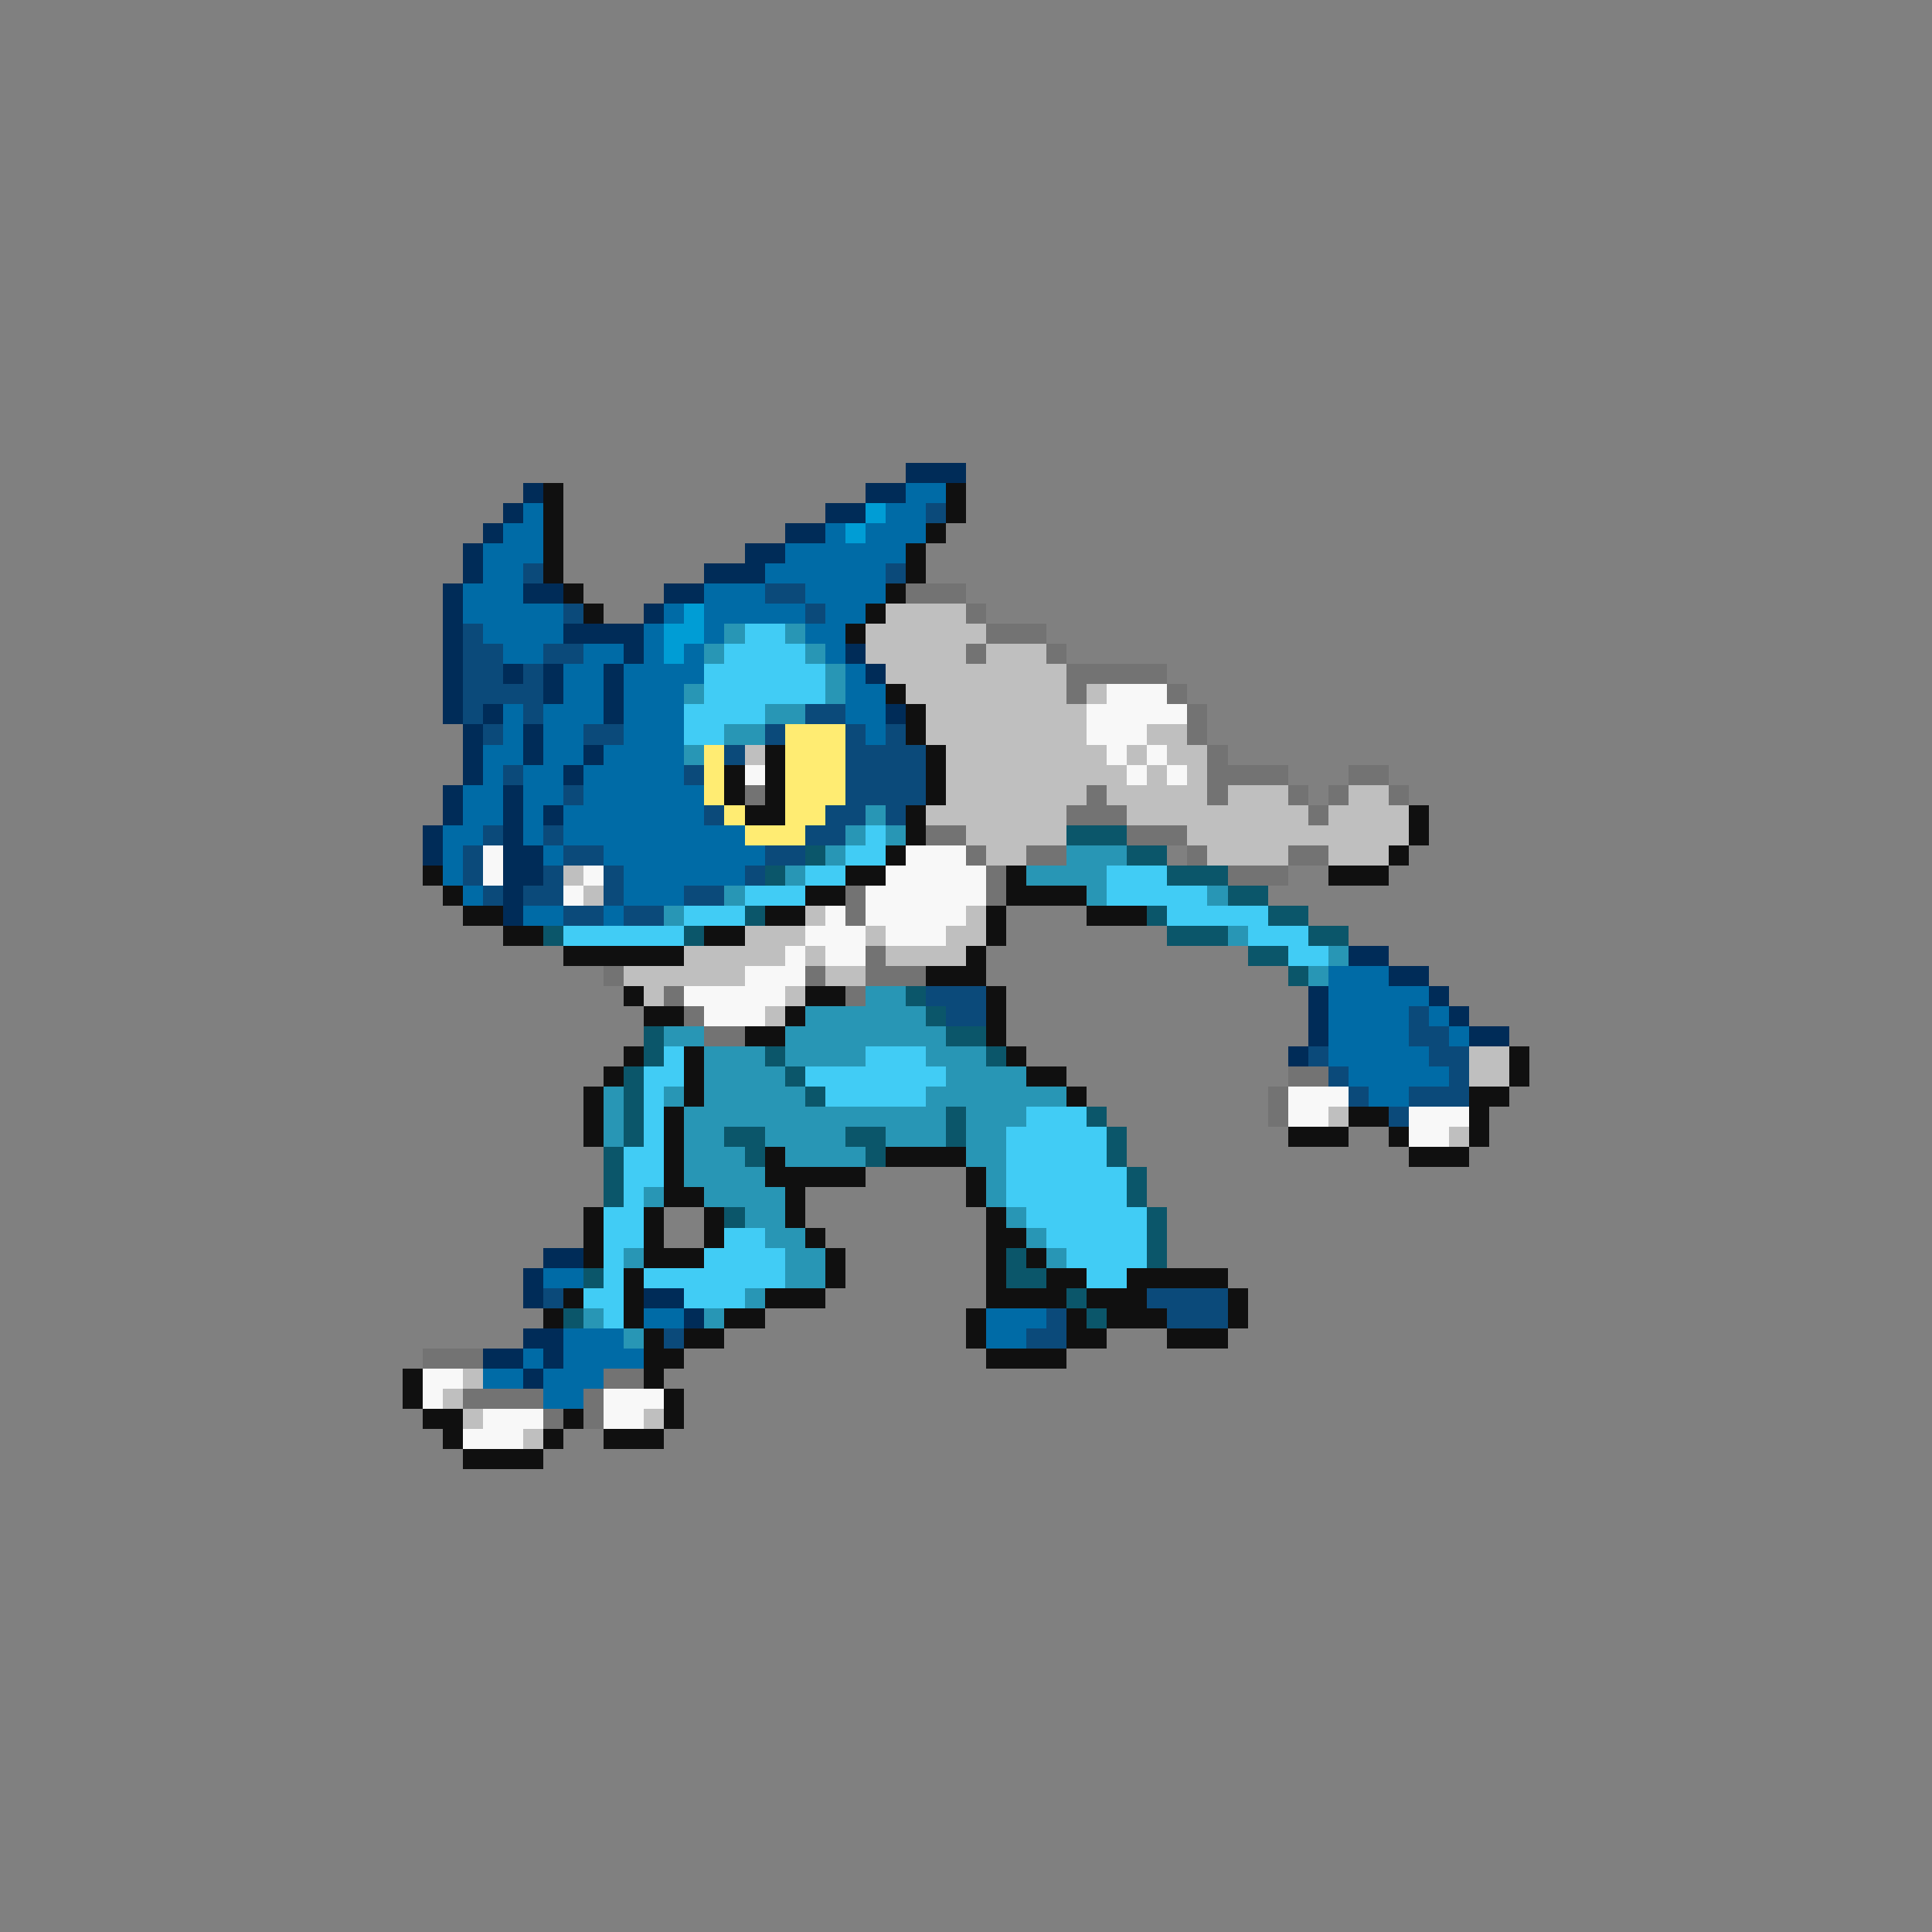 <svg xmlns="http://www.w3.org/2000/svg" viewBox="0 -0.5 96 96" shape-rendering="crispEdges">
<rect x="0" y="-0.5" width="96" height="96" fill="#808080" stroke="none"/>
<path stroke="#002c58" d="M45 23h3M26 24h1M43 24h2M25 25h1M41 25h2M24 26h1M39 26h2M23 27h1M37 27h2M23 28h1M35 28h3M22 29h1M26 29h2M33 29h2M22 30h1M32 30h1M22 31h1M28 31h4M22 32h1M31 32h1M42 32h1M22 33h1M25 33h1M27 33h1M30 33h1M43 33h1M22 34h1M27 34h1M30 34h1M22 35h1M24 35h1M30 35h1M44 35h1M23 36h1M26 36h1M23 37h1M26 37h1M29 37h1M23 38h1M28 38h1M22 39h1M25 39h1M22 40h1M25 40h1M27 40h1M21 41h1M25 41h1M21 42h1M25 42h2M25 43h2M25 44h1M25 45h1M67 47h2M69 48h2M65 49h1M71 49h1M65 50h1M72 50h1M65 51h1M73 51h2M64 52h1M27 62h2M26 63h1M26 64h1M32 64h2M34 65h1M26 66h2M24 67h2M27 67h1M26 68h1" />
<path stroke="#101010" d="M27 24h1M47 24h1M27 25h1M47 25h1M27 26h1M46 26h1M27 27h1M45 27h1M27 28h1M45 28h1M28 29h1M44 29h1M29 30h1M43 30h1M42 31h1M44 34h1M45 35h1M45 36h1M38 37h1M46 37h1M36 38h1M38 38h1M46 38h1M36 39h1M38 39h1M46 39h1M37 40h2M45 40h1M70 40h1M45 41h1M70 41h1M44 42h1M69 42h1M21 43h1M42 43h2M50 43h1M66 43h3M22 44h1M40 44h2M50 44h4M23 45h2M38 45h2M49 45h1M54 45h3M25 46h2M35 46h2M49 46h1M28 47h6M48 47h1M46 48h3M31 49h1M40 49h2M49 49h1M32 50h2M39 50h1M49 50h1M37 51h2M49 51h1M31 52h1M34 52h1M50 52h1M75 52h1M30 53h1M34 53h1M51 53h2M75 53h1M29 54h1M34 54h1M53 54h1M73 54h2M29 55h1M33 55h1M67 55h2M73 55h1M29 56h1M33 56h1M64 56h3M69 56h1M73 56h1M33 57h1M38 57h1M44 57h4M70 57h3M33 58h1M38 58h5M48 58h1M33 59h2M39 59h1M48 59h1M29 60h1M32 60h1M35 60h1M39 60h1M49 60h1M29 61h1M32 61h1M35 61h1M40 61h1M49 61h2M29 62h1M32 62h3M41 62h1M49 62h1M51 62h1M31 63h1M41 63h1M49 63h1M52 63h2M56 63h5M28 64h1M31 64h1M38 64h3M49 64h4M54 64h3M61 64h1M27 65h1M31 65h1M36 65h2M48 65h1M53 65h1M55 65h3M61 65h1M32 66h1M34 66h2M48 66h1M53 66h2M58 66h3M32 67h2M49 67h4M20 68h1M32 68h1M20 69h1M33 69h1M21 70h2M28 70h1M33 70h1M22 71h1M27 71h1M30 71h3M23 72h4" />
<path stroke="#006ba6" d="M45 24h2M26 25h1M44 25h2M25 26h2M41 26h1M43 26h3M24 27h3M39 27h6M24 28h2M38 28h6M23 29h3M35 29h3M40 29h4M23 30h5M33 30h1M35 30h5M41 30h2M24 31h4M32 31h1M35 31h1M40 31h2M25 32h2M29 32h2M32 32h1M34 32h1M41 32h1M28 33h2M31 33h4M42 33h1M28 34h2M31 34h3M42 34h2M25 35h1M27 35h3M31 35h3M42 35h2M25 36h1M27 36h2M31 36h3M43 36h1M24 37h2M27 37h2M30 37h4M24 38h1M26 38h2M29 38h5M23 39h2M26 39h2M29 39h6M23 40h2M26 40h1M28 40h7M22 41h2M26 41h1M28 41h9M22 42h1M27 42h1M30 42h8M22 43h1M31 43h6M23 44h1M31 44h3M26 45h2M30 45h1M66 48h3M66 49h5M66 50h4M71 50h1M66 51h4M72 51h1M66 52h5M67 53h5M68 54h2M27 63h2M32 65h2M49 65h3M28 66h3M49 66h2M26 67h1M28 67h4M24 68h2M27 68h3M27 69h2" />
<path stroke="#009dd5" d="M43 25h1M42 26h1M34 30h1M33 31h2M33 32h1" />
<path stroke="#0b4a7a" d="M46 25h1M26 28h1M44 28h1M38 29h2M28 30h1M40 30h1M23 31h1M23 32h2M27 32h2M23 33h2M26 33h1M23 34h4M23 35h1M26 35h1M40 35h2M24 36h1M29 36h2M38 36h1M42 36h1M44 36h1M36 37h1M42 37h4M25 38h1M34 38h1M42 38h4M28 39h1M42 39h4M35 40h1M41 40h2M44 40h1M24 41h1M27 41h1M40 41h2M23 42h1M28 42h2M38 42h2M23 43h1M27 43h1M30 43h1M37 43h1M24 44h1M26 44h2M30 44h1M34 44h2M28 45h2M31 45h2M46 49h3M47 50h2M70 50h1M70 51h2M65 52h1M71 52h2M66 53h1M72 53h1M67 54h1M70 54h3M69 55h1M27 64h1M57 64h4M52 65h1M58 65h3M33 66h1M51 66h2" />
<path stroke="#737373" d="M45 29h3M48 30h1M49 31h3M48 32h1M52 32h1M53 33h5M53 34h1M58 34h1M59 35h1M59 36h1M60 37h1M60 38h4M67 38h2M37 39h1M54 39h1M60 39h1M64 39h1M66 39h1M69 39h1M53 40h3M65 40h1M46 41h2M56 41h3M48 42h1M51 42h2M59 42h1M64 42h2M49 43h1M61 43h3M42 44h1M49 44h1M42 45h1M43 47h1M30 48h1M40 48h1M43 48h3M33 49h1M42 49h1M34 50h1M35 51h2M64 53h2M63 54h1M63 55h1M21 67h3M30 68h2M23 69h4M29 69h1M27 70h1M29 70h1" />
<path stroke="#bfbfbf" d="M44 30h4M43 31h6M43 32h5M49 32h3M44 33h9M45 34h8M54 34h1M46 35h8M46 36h8M57 36h2M37 37h1M47 37h8M56 37h1M58 37h2M47 38h9M57 38h1M59 38h1M47 39h7M55 39h5M61 39h3M67 39h2M46 40h7M56 40h9M66 40h4M48 41h5M59 41h11M49 42h2M60 42h4M66 42h3M28 43h1M29 44h1M40 45h1M48 45h1M37 46h3M43 46h1M47 46h2M34 47h5M40 47h1M44 47h4M31 48h6M41 48h2M32 49h1M39 49h1M38 50h1M73 52h2M73 53h2M66 55h1M72 56h1M23 68h1M22 69h1M23 70h1M32 70h1M26 71h1" />
<path stroke="#2896b5" d="M36 31h1M39 31h1M35 32h1M40 32h1M41 33h1M34 34h1M41 34h1M38 35h2M36 36h2M34 37h1M43 40h1M42 41h1M44 41h1M41 42h1M53 42h3M39 43h1M51 43h4M36 44h1M54 44h1M60 44h1M33 45h1M61 46h1M66 47h1M65 48h1M43 49h2M40 50h6M33 51h2M39 51h8M35 52h3M39 52h4M46 52h3M35 53h4M47 53h4M30 54h1M33 54h1M35 54h5M46 54h7M30 55h1M34 55h13M48 55h3M30 56h1M34 56h2M38 56h4M44 56h3M48 56h2M34 57h3M39 57h4M48 57h2M34 58h4M49 58h1M32 59h1M35 59h4M49 59h1M37 60h2M50 60h1M38 61h2M51 61h1M31 62h1M39 62h2M52 62h1M39 63h2M37 64h1M29 65h1M35 65h1M31 66h1" />
<path stroke="#41ccf5" d="M37 31h2M36 32h4M35 33h6M35 34h6M34 35h4M34 36h2M43 41h1M42 42h2M40 43h2M55 43h3M37 44h3M55 44h5M34 45h3M58 45h5M28 46h6M62 46h3M64 47h2M33 52h1M43 52h3M32 53h2M40 53h7M32 54h1M41 54h5M32 55h1M51 55h3M32 56h1M50 56h5M31 57h2M50 57h5M31 58h2M50 58h6M31 59h1M50 59h6M30 60h2M51 60h6M30 61h2M36 61h2M52 61h5M30 62h1M35 62h4M53 62h4M30 63h1M32 63h7M54 63h2M29 64h2M34 64h3M30 65h1" />
<path stroke="#f8f8f8" d="M55 34h3M54 35h5M54 36h3M55 37h1M57 37h1M37 38h1M56 38h1M58 38h1M24 42h1M45 42h3M24 43h1M29 43h1M44 43h5M28 44h1M43 44h6M41 45h1M43 45h5M40 46h3M44 46h3M39 47h1M41 47h2M37 48h3M34 49h5M35 50h3M64 54h3M64 55h2M70 55h3M70 56h2M21 68h2M21 69h1M30 69h3M24 70h3M30 70h2M23 71h3" />
<path stroke="#ffec72" d="M39 36h3M35 37h1M39 37h3M35 38h1M39 38h3M35 39h1M39 39h3M36 40h1M39 40h2M37 41h3" />
<path stroke="#0b566a" d="M53 41h3M40 42h1M56 42h2M38 43h1M58 43h3M61 44h2M37 45h1M57 45h1M63 45h2M27 46h1M34 46h1M58 46h3M65 46h2M62 47h2M64 48h1M45 49h1M46 50h1M32 51h1M47 51h2M32 52h1M38 52h1M49 52h1M31 53h1M39 53h1M31 54h1M40 54h1M31 55h1M47 55h1M54 55h1M31 56h1M36 56h2M42 56h2M47 56h1M55 56h1M30 57h1M37 57h1M43 57h1M55 57h1M30 58h1M56 58h1M30 59h1M56 59h1M36 60h1M57 60h1M57 61h1M50 62h1M57 62h1M29 63h1M50 63h2M53 64h1M28 65h1M54 65h1" />
</svg>